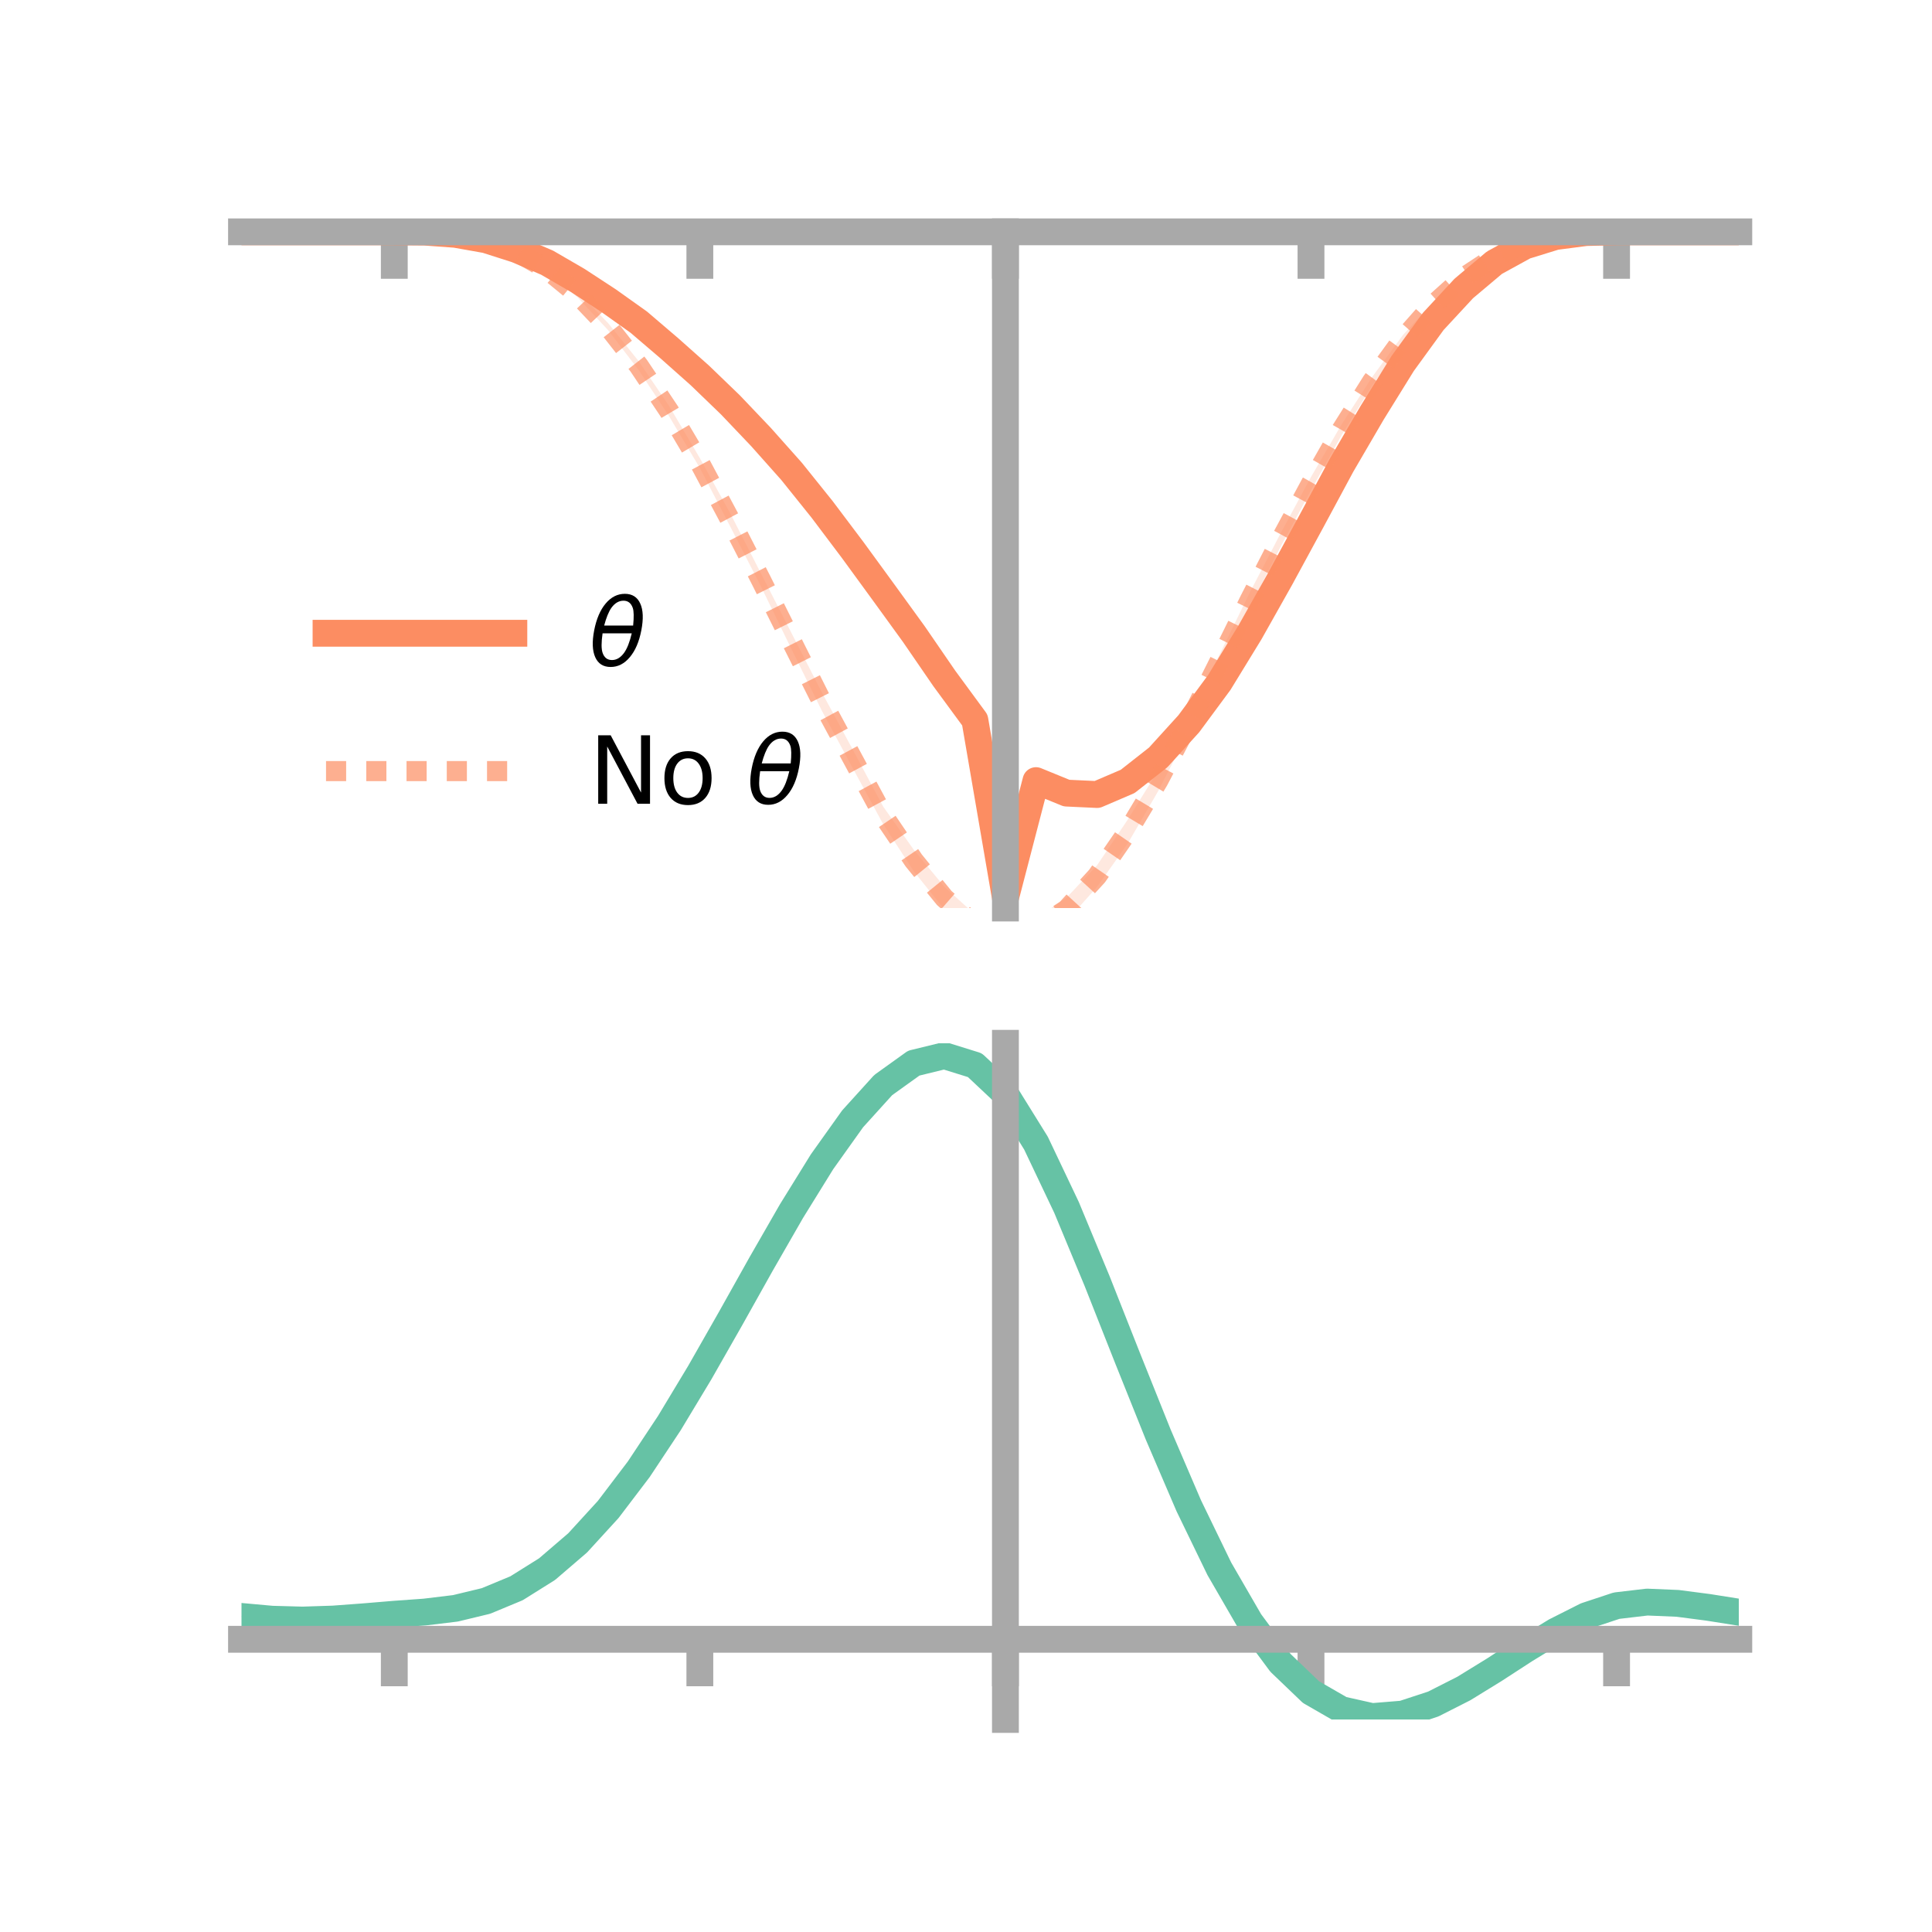 <?xml version="1.0" encoding="utf-8" standalone="no"?>
<!DOCTYPE svg PUBLIC "-//W3C//DTD SVG 1.1//EN"
  "http://www.w3.org/Graphics/SVG/1.1/DTD/svg11.dtd">
<!-- Created with matplotlib (https://matplotlib.org/) -->
<svg height="144pt" version="1.1" viewBox="0 0 144 144" width="144pt" xmlns="http://www.w3.org/2000/svg" xmlns:xlink="http://www.w3.org/1999/xlink">
 <defs>
  <style type="text/css">*{stroke-linecap:butt;stroke-linejoin:round;}</style>
 </defs>
 <g id="figure_1">
  <g id="patch_1">
   <path d="M 0 144 
L 144 144 
L 144 0 
L 0 0 
z
" style="fill:none;"/>
  </g>
  <g id="axes_1">
   <g id="patch_2">
    <path d="M 18 67.68 
L 129.6 67.68 
L 129.6 17.28 
L 18 17.28 
z
" style="fill:none;"/>
   </g>
   <g id="PolyCollection_1">
    <path clip-path="url(#pc49495dc78)" d="M 18 17.28 
L 18 17.28 
L 20.278 17.28 
L 22.555 17.28 
L 24.833 17.28 
L 27.11 17.28 
L 29.388 17.28 
L 31.665 17.285 
L 33.943 17.426 
L 36.22 17.814 
L 38.498 18.485 
L 40.776 19.424 
L 43.053 20.708 
L 45.331 22.16 
L 47.608 23.743 
L 49.886 25.652 
L 52.163 27.659 
L 54.441 29.728 
L 56.718 32.079 
L 58.996 34.693 
L 61.273 37.378 
L 63.551 40.53 
L 65.829 43.452 
L 68.106 46.669 
L 70.384 49.949 
L 72.661 52.963 
L 74.939 66.185 
L 77.216 57.545 
L 79.494 58.441 
L 81.771 58.645 
L 84.049 57.622 
L 86.327 55.837 
L 88.604 53.322 
L 90.882 50.317 
L 93.159 46.589 
L 95.437 42.574 
L 97.714 38.464 
L 99.992 34.29 
L 102.269 30.43 
L 104.547 26.817 
L 106.824 23.739 
L 109.102 21.342 
L 111.38 19.464 
L 113.657 18.258 
L 115.935 17.582 
L 118.212 17.316 
L 120.49 17.28 
L 122.767 17.28 
L 125.045 17.28 
L 127.322 17.28 
L 129.6 17.28 
L 129.6 17.28 
L 129.6 17.28 
L 127.322 17.28 
L 125.045 17.28 
L 122.767 17.28 
L 120.49 17.28 
L 118.212 17.349 
L 115.935 17.677 
L 113.657 18.41 
L 111.38 19.703 
L 109.102 21.66 
L 106.824 24.179 
L 104.547 27.37 
L 102.269 31.111 
L 99.992 35.058 
L 97.714 39.348 
L 95.437 43.622 
L 93.159 47.701 
L 90.882 51.409 
L 88.604 54.57 
L 86.327 57.066 
L 84.049 58.864 
L 81.771 59.794 
L 79.494 59.786 
L 77.216 58.819 
L 74.939 67.68 
L 72.661 54.374 
L 70.384 51.187 
L 68.106 47.836 
L 65.829 44.773 
L 63.551 41.45 
L 61.273 38.552 
L 58.996 35.566 
L 56.718 33.06 
L 54.441 30.627 
L 52.163 28.303 
L 49.886 26.26 
L 47.608 24.276 
L 45.331 22.617 
L 43.053 21.09 
L 40.776 19.73 
L 38.498 18.711 
L 36.22 17.926 
L 33.943 17.504 
L 31.665 17.315 
L 29.388 17.28 
L 27.11 17.28 
L 24.833 17.28 
L 22.555 17.28 
L 20.278 17.28 
L 18 17.28 
z
" style="fill:#fc8d62;fill-opacity:0.2;"/>
   </g>
   <g id="PolyCollection_2">
    <path clip-path="url(#pc49495dc78)" d="M 18 17.28 
L 18 17.28 
L 20.278 17.28 
L 22.555 17.28 
L 24.833 17.28 
L 27.11 17.28 
L 29.388 17.28 
L 31.665 17.278 
L 33.943 17.42 
L 36.22 17.838 
L 38.498 18.672 
L 40.776 19.936 
L 43.053 21.74 
L 45.331 24.09 
L 47.608 26.925 
L 49.886 30.281 
L 52.163 34.144 
L 54.441 38.283 
L 56.718 42.742 
L 58.996 47.187 
L 61.273 51.64 
L 63.551 55.853 
L 65.829 60.121 
L 68.106 63.335 
L 70.384 66.089 
L 72.661 68.155 
L 74.939 78.259 
L 77.216 68.457 
L 79.494 66.908 
L 81.771 64.491 
L 84.049 61.097 
L 86.327 57.422 
L 88.604 53.205 
L 90.882 48.82 
L 93.159 44.148 
L 95.437 39.774 
L 97.714 35.55 
L 99.992 31.638 
L 102.269 28.108 
L 104.547 24.994 
L 106.824 22.528 
L 109.102 20.511 
L 111.38 19.054 
L 113.657 18.073 
L 115.935 17.524 
L 118.212 17.313 
L 120.49 17.28 
L 122.767 17.28 
L 125.045 17.28 
L 127.322 17.28 
L 129.6 17.28 
L 129.6 17.28 
L 129.6 17.28 
L 127.322 17.28 
L 125.045 17.28 
L 122.767 17.28 
L 120.49 17.28 
L 118.212 17.347 
L 115.935 17.614 
L 113.657 18.213 
L 111.38 19.288 
L 109.102 20.827 
L 106.824 22.907 
L 104.547 25.586 
L 102.269 28.742 
L 99.992 32.444 
L 97.714 36.542 
L 95.437 40.772 
L 93.159 45.268 
L 90.882 49.823 
L 88.604 54.516 
L 86.327 58.958 
L 84.049 62.88 
L 81.771 66.099 
L 79.494 68.656 
L 77.216 70.11 
L 74.939 80.245 
L 72.661 69.695 
L 70.384 67.786 
L 68.106 64.937 
L 65.829 61.431 
L 63.551 57.24 
L 61.273 53.006 
L 58.996 48.39 
L 56.718 43.71 
L 54.441 39.273 
L 52.163 34.885 
L 49.886 31.051 
L 47.608 27.591 
L 45.331 24.615 
L 43.053 22.169 
L 40.776 20.234 
L 38.498 18.844 
L 36.22 17.984 
L 33.943 17.499 
L 31.665 17.312 
L 29.388 17.28 
L 27.11 17.28 
L 24.833 17.28 
L 22.555 17.28 
L 20.278 17.28 
L 18 17.28 
z
" style="fill:#fc8d62;fill-opacity:0.2;"/>
   </g>
   <g id="matplotlib.axis_1">
    <g id="xtick_1">
     <g id="line2d_1">
      <defs>
       <path d="M 0 0 
L 0 3.5 
" id="m19198550d2" style="stroke:#a9a9a9;stroke-width:2;"/>
      </defs>
      <g>
       <use style="fill:#a9a9a9;stroke:#a9a9a9;stroke-width:2;" x="29.388" xlink:href="#m19198550d2" y="17.28"/>
      </g>
     </g>
    </g>
    <g id="xtick_2">
     <g id="line2d_2">
      <g>
       <use style="fill:#a9a9a9;stroke:#a9a9a9;stroke-width:2;" x="52.163" xlink:href="#m19198550d2" y="17.28"/>
      </g>
     </g>
    </g>
    <g id="xtick_3">
     <g id="line2d_3">
      <g>
       <use style="fill:#a9a9a9;stroke:#a9a9a9;stroke-width:2;" x="74.939" xlink:href="#m19198550d2" y="17.28"/>
      </g>
     </g>
    </g>
    <g id="xtick_4">
     <g id="line2d_4">
      <g>
       <use style="fill:#a9a9a9;stroke:#a9a9a9;stroke-width:2;" x="97.714" xlink:href="#m19198550d2" y="17.28"/>
      </g>
     </g>
    </g>
    <g id="xtick_5">
     <g id="line2d_5">
      <g>
       <use style="fill:#a9a9a9;stroke:#a9a9a9;stroke-width:2;" x="120.49" xlink:href="#m19198550d2" y="17.28"/>
      </g>
     </g>
    </g>
   </g>
   <g id="matplotlib.axis_2"/>
   <g id="line2d_6">
    <path clip-path="url(#pc49495dc78)" d="M 18 17.28 
L 20.278 17.28 
L 22.555 17.28 
L 24.833 17.28 
L 27.11 17.28 
L 29.388 17.28 
L 31.665 17.3 
L 33.943 17.465 
L 36.22 17.87 
L 38.498 18.598 
L 40.776 19.577 
L 43.053 20.899 
L 45.331 22.389 
L 47.608 24.01 
L 49.886 25.956 
L 52.163 27.981 
L 54.441 30.177 
L 56.718 32.57 
L 58.996 35.129 
L 61.273 37.965 
L 63.551 40.99 
L 65.829 44.113 
L 68.106 47.253 
L 70.384 50.568 
L 72.661 53.669 
L 74.939 66.932 
L 77.216 58.182 
L 79.494 59.113 
L 81.771 59.219 
L 84.049 58.243 
L 86.327 56.452 
L 88.604 53.946 
L 90.882 50.863 
L 93.159 47.145 
L 95.437 43.098 
L 97.714 38.906 
L 99.992 34.674 
L 102.269 30.77 
L 104.547 27.093 
L 106.824 23.959 
L 109.102 21.501 
L 111.38 19.584 
L 113.657 18.334 
L 115.935 17.63 
L 118.212 17.333 
L 120.49 17.28 
L 122.767 17.28 
L 125.045 17.28 
L 127.322 17.28 
L 129.6 17.28 
" style="fill:none;stroke:#fc8d62;stroke-linecap:square;stroke-width:2;"/>
   </g>
   <g id="line2d_7">
    <path clip-path="url(#pc49495dc78)" d="M 18 17.28 
L 20.278 17.28 
L 22.555 17.28 
L 24.833 17.28 
L 27.11 17.28 
L 29.388 17.28 
L 31.665 17.295 
L 33.943 17.459 
L 36.22 17.911 
L 38.498 18.758 
L 40.776 20.085 
L 43.053 21.954 
L 45.331 24.353 
L 47.608 27.258 
L 49.886 30.666 
L 52.163 34.514 
L 54.441 38.778 
L 56.718 43.226 
L 58.996 47.788 
L 61.273 52.323 
L 63.551 56.547 
L 65.829 60.776 
L 68.106 64.136 
L 70.384 66.938 
L 72.661 68.925 
L 74.939 79.252 
L 77.216 69.284 
L 79.494 67.782 
L 81.771 65.295 
L 84.049 61.988 
L 86.327 58.19 
L 88.604 53.86 
L 90.882 49.321 
L 93.159 44.708 
L 95.437 40.273 
L 97.714 36.046 
L 99.992 32.041 
L 102.269 28.425 
L 104.547 25.29 
L 106.824 22.717 
L 109.102 20.669 
L 111.38 19.171 
L 113.657 18.143 
L 115.935 17.569 
L 118.212 17.33 
L 120.49 17.28 
L 122.767 17.28 
L 125.045 17.28 
L 127.322 17.28 
L 129.6 17.28 
" style="fill:none;stroke:#fc8d62;stroke-dasharray:1.5,1.5;stroke-dashoffset:0;stroke-opacity:0.7;stroke-width:1.5;"/>
   </g>
   <g id="patch_3">
    <path d="M 74.939 67.68 
L 74.939 17.28 
" style="fill:none;stroke:#a9a9a9;stroke-linecap:square;stroke-linejoin:miter;stroke-width:2;"/>
   </g>
   <g id="patch_4">
    <path d="M 129.6 67.68 
L 129.6 17.28 
" style="fill:none;"/>
   </g>
   <g id="patch_5">
    <path d="M 18 17.28 
L 129.6 17.28 
" style="fill:none;stroke:#a9a9a9;stroke-linecap:square;stroke-linejoin:miter;stroke-width:2;"/>
   </g>
   <g id="patch_6">
    <path d="M 18 17.28 
L 129.6 17.28 
" style="fill:none;"/>
   </g>
   <g id="legend_1">
    <g id="line2d_8">
     <path d="M 24.3 47.2 
L 38.3 47.2 
" style="fill:none;stroke:#fc8d62;stroke-linecap:square;stroke-width:2;"/>
    </g>
    <g id="line2d_9"/>
    <g id="text_1">
     <!-- $\theta$ -->
     <g transform="translate(43.9 49.65)scale(0.07 -0.07)">
      <defs>
       <path d="M 45.516 34.672 
L 14.453 34.672 
Q 12.359 20.062 14.5 13.875 
Q 17.188 6.25 24.469 6.25 
Q 31.781 6.25 37.359 13.922 
Q 42.234 20.656 45.516 34.672 
z
M 47.016 42.969 
Q 48.344 56.844 46.625 61.719 
Q 43.953 69.438 36.766 69.438 
Q 29.297 69.438 23.828 61.812 
Q 19.531 55.672 16.156 42.969 
z
M 38.188 76.766 
Q 49.906 76.766 54.594 66.406 
Q 59.281 56.109 55.719 37.844 
Q 52.203 19.625 43.453 9.281 
Q 34.766 -1.125 23.047 -1.125 
Q 11.281 -1.125 6.641 9.281 
Q 2 19.625 5.516 37.844 
Q 9.078 56.109 17.719 66.406 
Q 26.422 76.766 38.188 76.766 
z
" id="DejaVuSans-Oblique-952"/>
      </defs>
      <use transform="translate(0 0.234)" xlink:href="#DejaVuSans-Oblique-952"/>
     </g>
    </g>
    <g id="line2d_10">
     <path d="M 24.3 57.474 
L 38.3 57.474 
" style="fill:none;stroke:#fc8d62;stroke-dasharray:1.5,1.5;stroke-dashoffset:0;stroke-opacity:0.7;stroke-width:1.5;"/>
    </g>
    <g id="line2d_11"/>
    <g id="text_2">
     <!-- No $\theta$ -->
     <g transform="translate(43.9 59.924)scale(0.07 -0.07)">
      <defs>
       <path d="M 9.812 72.906 
L 23.094 72.906 
L 55.422 11.922 
L 55.422 72.906 
L 64.984 72.906 
L 64.984 0 
L 51.703 0 
L 19.391 60.984 
L 19.391 0 
L 9.812 0 
z
" id="DejaVuSans-78"/>
       <path d="M 30.609 48.391 
Q 23.391 48.391 19.188 42.75 
Q 14.984 37.109 14.984 27.297 
Q 14.984 17.484 19.156 11.844 
Q 23.344 6.203 30.609 6.203 
Q 37.797 6.203 41.984 11.859 
Q 46.188 17.531 46.188 27.297 
Q 46.188 37.016 41.984 42.703 
Q 37.797 48.391 30.609 48.391 
z
M 30.609 56 
Q 42.328 56 49.016 48.375 
Q 55.719 40.766 55.719 27.297 
Q 55.719 13.875 49.016 6.219 
Q 42.328 -1.422 30.609 -1.422 
Q 18.844 -1.422 12.172 6.219 
Q 5.516 13.875 5.516 27.297 
Q 5.516 40.766 12.172 48.375 
Q 18.844 56 30.609 56 
z
" id="DejaVuSans-111"/>
       <path id="DejaVuSans-32"/>
      </defs>
      <use transform="translate(0 0.234)" xlink:href="#DejaVuSans-78"/>
      <use transform="translate(74.805 0.234)" xlink:href="#DejaVuSans-111"/>
      <use transform="translate(135.986 0.234)" xlink:href="#DejaVuSans-32"/>
      <use transform="translate(167.773 0.234)" xlink:href="#DejaVuSans-Oblique-952"/>
     </g>
    </g>
   </g>
  </g>
  <g id="axes_2">
   <g id="patch_7">
    <path d="M 18 128.16 
L 129.6 128.16 
L 129.6 77.76 
L 18 77.76 
z
" style="fill:none;"/>
   </g>
   <g id="PolyCollection_3">
    <path clip-path="url(#p1d3e34a9a5)" d="M 18 120.52 
L 18 120.442 
L 20.278 120.657 
L 22.555 120.72 
L 24.833 120.639 
L 27.11 120.461 
L 29.388 120.263 
L 31.665 120.093 
L 33.943 119.812 
L 36.22 119.258 
L 38.498 118.302 
L 40.776 116.853 
L 43.053 114.86 
L 45.331 112.315 
L 47.608 109.25 
L 49.886 105.732 
L 52.163 101.863 
L 54.441 97.772 
L 56.718 93.613 
L 58.996 89.562 
L 61.273 85.807 
L 63.551 82.547 
L 65.829 79.986 
L 68.106 78.324 
L 70.384 77.76 
L 72.661 78.482 
L 74.939 80.658 
L 77.216 84.377 
L 79.494 89.242 
L 81.771 94.806 
L 84.049 100.653 
L 86.327 106.42 
L 88.604 111.806 
L 90.882 116.577 
L 93.159 120.568 
L 95.437 123.681 
L 97.714 125.886 
L 99.992 127.209 
L 102.269 127.726 
L 104.547 127.548 
L 106.824 126.815 
L 109.102 125.679 
L 111.38 124.302 
L 113.657 122.849 
L 115.935 121.478 
L 118.212 120.343 
L 120.49 119.594 
L 122.767 119.33 
L 125.045 119.431 
L 127.322 119.738 
L 129.6 120.111 
L 129.6 120.216 
L 129.6 120.216 
L 127.322 119.868 
L 125.045 119.581 
L 122.767 119.491 
L 120.49 119.762 
L 118.212 120.521 
L 115.935 121.684 
L 113.657 123.099 
L 111.38 124.604 
L 109.102 126.029 
L 106.824 127.205 
L 104.547 127.966 
L 102.269 128.16 
L 99.992 127.656 
L 97.714 126.354 
L 95.437 124.194 
L 93.159 121.158 
L 90.882 117.281 
L 88.604 112.654 
L 86.327 107.431 
L 84.049 101.835 
L 81.771 96.158 
L 79.494 90.752 
L 77.216 86.024 
L 74.939 82.41 
L 72.661 80.302 
L 70.384 79.608 
L 68.106 80.158 
L 65.829 81.764 
L 63.551 84.232 
L 61.273 87.366 
L 58.996 90.968 
L 56.718 94.847 
L 54.441 98.823 
L 52.163 102.729 
L 49.886 106.42 
L 47.608 109.775 
L 45.331 112.701 
L 43.053 115.137 
L 40.776 117.055 
L 38.498 118.461 
L 36.22 119.396 
L 33.943 119.939 
L 31.665 120.211 
L 29.388 120.369 
L 27.11 120.551 
L 24.833 120.711 
L 22.555 120.778 
L 20.278 120.716 
L 18 120.52 
z
" style="fill:#66c2a5;fill-opacity:0.2;"/>
   </g>
   <g id="matplotlib.axis_3">
    <g id="xtick_6">
     <g id="line2d_12">
      <g>
       <use style="fill:#a9a9a9;stroke:#a9a9a9;stroke-width:2;" x="29.388" xlink:href="#m19198550d2" y="122.182"/>
      </g>
     </g>
    </g>
    <g id="xtick_7">
     <g id="line2d_13">
      <g>
       <use style="fill:#a9a9a9;stroke:#a9a9a9;stroke-width:2;" x="52.163" xlink:href="#m19198550d2" y="122.182"/>
      </g>
     </g>
    </g>
    <g id="xtick_8">
     <g id="line2d_14">
      <g>
       <use style="fill:#a9a9a9;stroke:#a9a9a9;stroke-width:2;" x="74.939" xlink:href="#m19198550d2" y="122.182"/>
      </g>
     </g>
    </g>
    <g id="xtick_9">
     <g id="line2d_15">
      <g>
       <use style="fill:#a9a9a9;stroke:#a9a9a9;stroke-width:2;" x="97.714" xlink:href="#m19198550d2" y="122.182"/>
      </g>
     </g>
    </g>
    <g id="xtick_10">
     <g id="line2d_16">
      <g>
       <use style="fill:#a9a9a9;stroke:#a9a9a9;stroke-width:2;" x="120.49" xlink:href="#m19198550d2" y="122.182"/>
      </g>
     </g>
    </g>
   </g>
   <g id="matplotlib.axis_4"/>
   <g id="line2d_17">
    <path clip-path="url(#p1d3e34a9a5)" d="M 18 120.481 
L 20.278 120.687 
L 22.555 120.749 
L 24.833 120.675 
L 27.11 120.506 
L 29.388 120.316 
L 31.665 120.152 
L 33.943 119.876 
L 36.22 119.327 
L 38.498 118.381 
L 40.776 116.954 
L 43.053 114.999 
L 45.331 112.508 
L 47.608 109.512 
L 49.886 106.076 
L 52.163 102.296 
L 54.441 98.297 
L 56.718 94.23 
L 58.996 90.265 
L 61.273 86.586 
L 63.551 83.39 
L 65.829 80.875 
L 68.106 79.241 
L 70.384 78.684 
L 72.661 79.392 
L 74.939 81.534 
L 77.216 85.201 
L 79.494 89.997 
L 81.771 95.482 
L 84.049 101.244 
L 86.327 106.925 
L 88.604 112.23 
L 90.882 116.929 
L 93.159 120.863 
L 95.437 123.938 
L 97.714 126.12 
L 99.992 127.433 
L 102.269 127.943 
L 104.547 127.757 
L 106.824 127.01 
L 109.102 125.854 
L 111.38 124.453 
L 113.657 122.974 
L 115.935 121.581 
L 118.212 120.432 
L 120.49 119.678 
L 122.767 119.41 
L 125.045 119.506 
L 127.322 119.803 
L 129.6 120.164 
" style="fill:none;stroke:#66c2a5;stroke-linecap:square;stroke-width:2;"/>
   </g>
   <g id="patch_8">
    <path d="M 74.939 128.16 
L 74.939 77.76 
" style="fill:none;stroke:#a9a9a9;stroke-linecap:square;stroke-linejoin:miter;stroke-width:2;"/>
   </g>
   <g id="patch_9">
    <path d="M 129.6 128.16 
L 129.6 77.76 
" style="fill:none;"/>
   </g>
   <g id="patch_10">
    <path d="M 18 122.182 
L 129.6 122.182 
" style="fill:none;stroke:#a9a9a9;stroke-linecap:square;stroke-linejoin:miter;stroke-width:2;"/>
   </g>
   <g id="patch_11">
    <path d="M 18 77.76 
L 129.6 77.76 
" style="fill:none;"/>
   </g>
  </g>
 </g>
 <defs>
  <clipPath id="pc49495dc78">
   <rect height="50.4" width="111.6" x="18" y="17.28"/>
  </clipPath>
  <clipPath id="p1d3e34a9a5">
   <rect height="50.4" width="111.6" x="18" y="77.76"/>
  </clipPath>
 </defs>
</svg>
